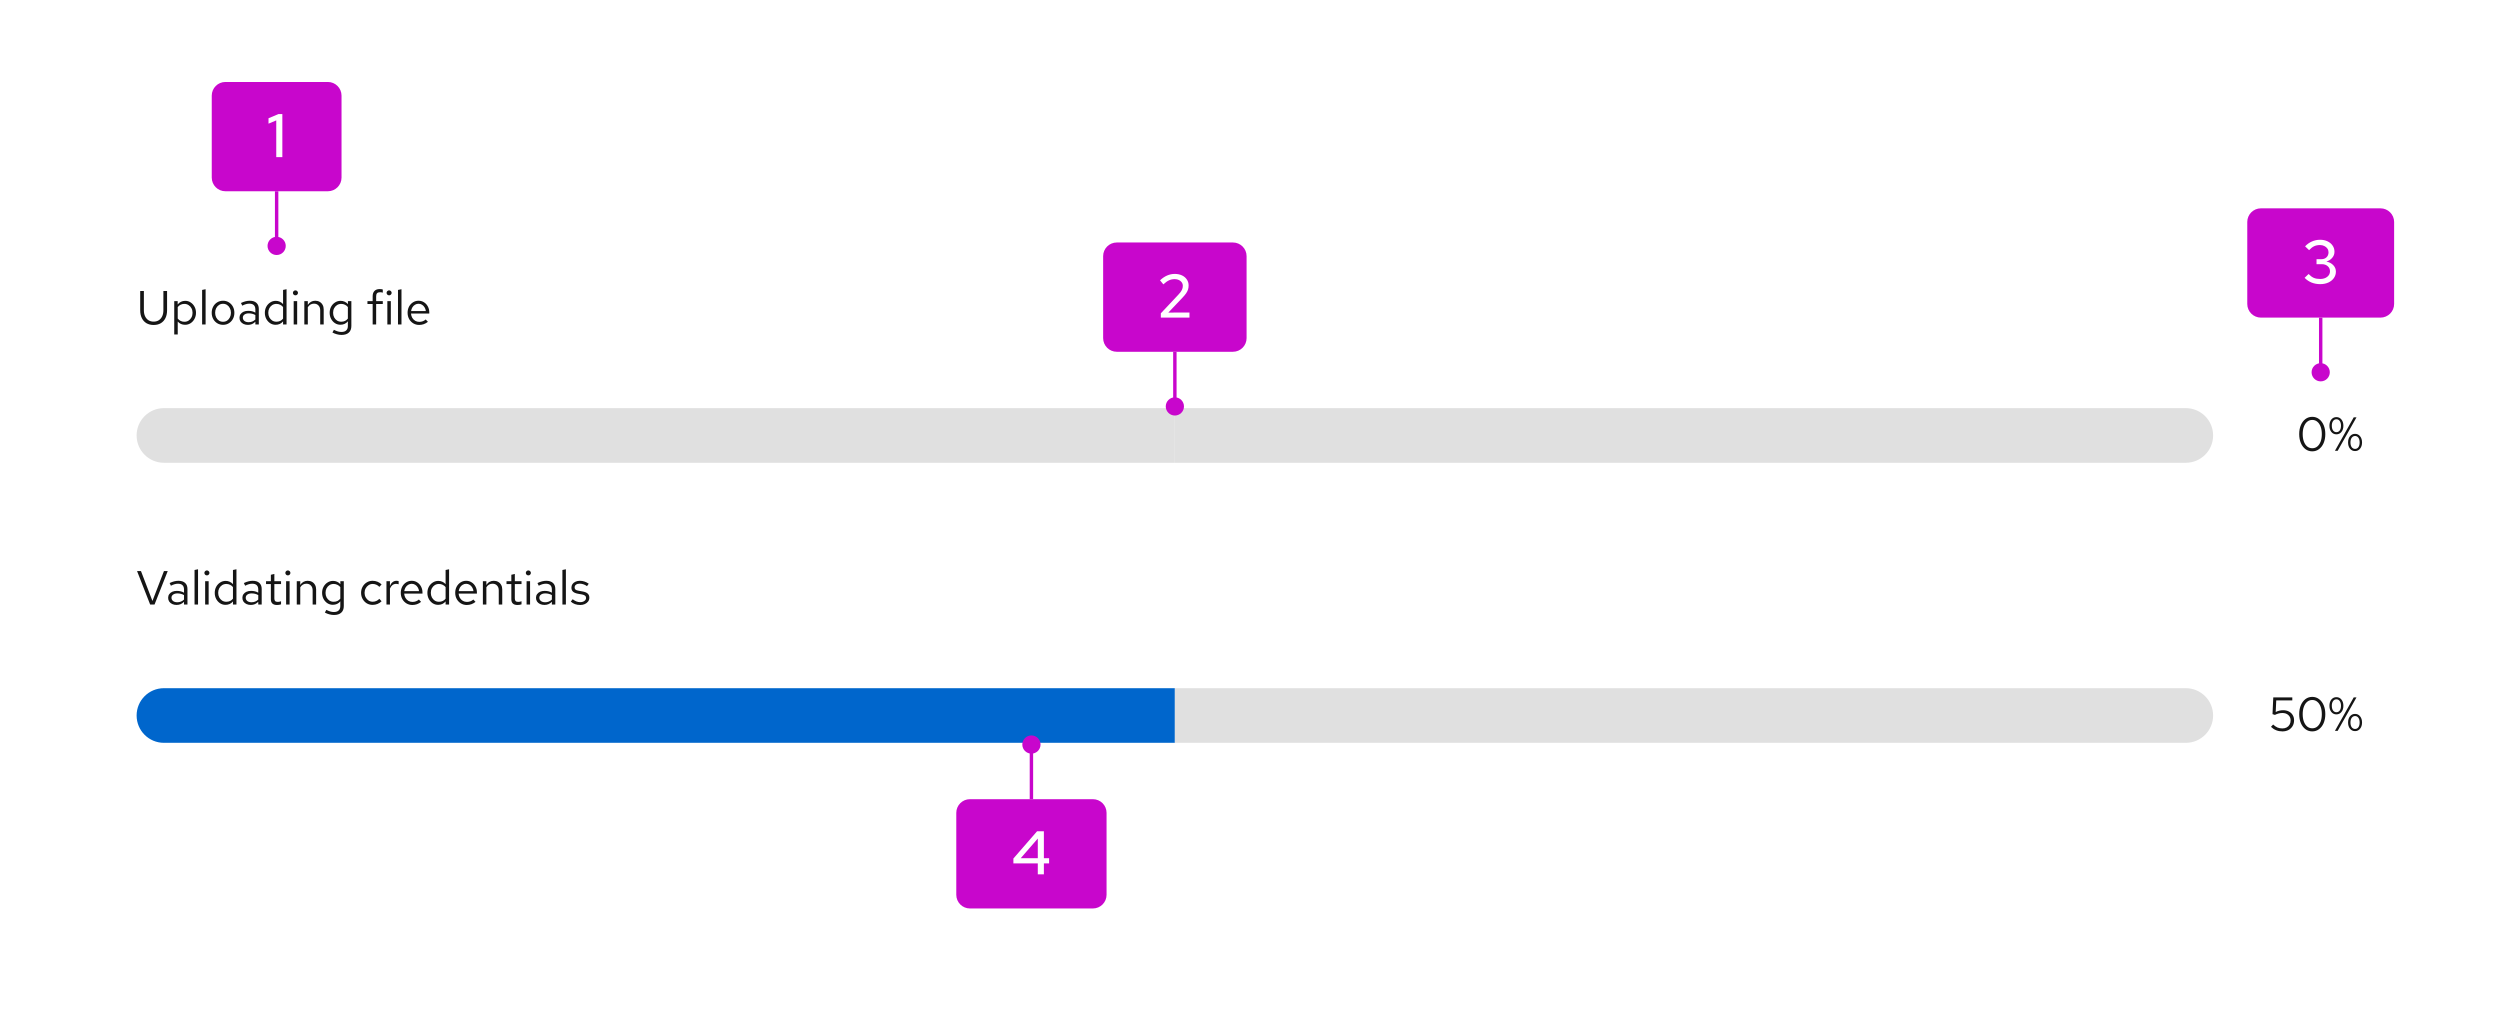 <svg width="732" height="297" viewBox="0 0 732 297" fill="none" xmlns="http://www.w3.org/2000/svg">
<rect width="732" height="297" fill="white"/>
<path d="M44.984 95.154C44.181 95.154 43.481 94.981 42.884 94.636C42.296 94.281 41.843 93.782 41.526 93.138C41.209 92.494 41.05 91.733 41.05 90.856V85.2H42.128V90.856C42.128 91.528 42.245 92.111 42.478 92.606C42.711 93.101 43.043 93.488 43.472 93.768C43.901 94.039 44.405 94.174 44.984 94.174C45.563 94.174 46.067 94.039 46.496 93.768C46.925 93.488 47.257 93.101 47.49 92.606C47.723 92.111 47.84 91.528 47.84 90.856V85.2H48.918V90.856C48.918 91.733 48.759 92.494 48.442 93.138C48.125 93.782 47.672 94.281 47.084 94.636C46.496 94.981 45.796 95.154 44.984 95.154ZM51.017 97.926V88.168H52.025V89.148C52.286 88.803 52.603 88.541 52.977 88.364C53.359 88.177 53.779 88.084 54.237 88.084C54.834 88.084 55.366 88.243 55.833 88.56C56.309 88.868 56.687 89.288 56.967 89.82C57.247 90.343 57.387 90.931 57.387 91.584C57.387 92.237 57.242 92.83 56.953 93.362C56.673 93.894 56.29 94.319 55.805 94.636C55.329 94.944 54.788 95.098 54.181 95.098C53.752 95.098 53.355 95.019 52.991 94.86C52.627 94.692 52.309 94.454 52.039 94.146V97.926H51.017ZM53.985 94.216C54.442 94.216 54.848 94.104 55.203 93.88C55.567 93.647 55.852 93.334 56.057 92.942C56.272 92.541 56.379 92.093 56.379 91.598C56.379 91.094 56.272 90.646 56.057 90.254C55.852 89.862 55.567 89.554 55.203 89.33C54.848 89.097 54.442 88.98 53.985 88.98C53.584 88.98 53.21 89.064 52.865 89.232C52.529 89.391 52.254 89.619 52.039 89.918V93.264C52.263 93.563 52.543 93.796 52.879 93.964C53.224 94.132 53.593 94.216 53.985 94.216ZM59.179 95V84.892L60.201 84.682V95H59.179ZM65.32 95.112C64.685 95.112 64.116 94.958 63.612 94.65C63.108 94.342 62.711 93.922 62.422 93.39C62.133 92.858 61.988 92.256 61.988 91.584C61.988 90.912 62.133 90.31 62.422 89.778C62.711 89.246 63.108 88.826 63.612 88.518C64.116 88.21 64.685 88.056 65.32 88.056C65.945 88.056 66.505 88.21 67 88.518C67.504 88.826 67.901 89.246 68.19 89.778C68.479 90.31 68.624 90.912 68.624 91.584C68.624 92.256 68.479 92.858 68.19 93.39C67.901 93.922 67.504 94.342 67 94.65C66.505 94.958 65.945 95.112 65.32 95.112ZM65.306 94.216C65.754 94.216 66.151 94.104 66.496 93.88C66.841 93.647 67.112 93.329 67.308 92.928C67.513 92.527 67.616 92.079 67.616 91.584C67.616 91.08 67.513 90.632 67.308 90.24C67.112 89.839 66.841 89.526 66.496 89.302C66.151 89.069 65.754 88.952 65.306 88.952C64.858 88.952 64.461 89.069 64.116 89.302C63.771 89.526 63.495 89.839 63.29 90.24C63.094 90.632 62.996 91.08 62.996 91.584C62.996 92.079 63.094 92.527 63.29 92.928C63.495 93.329 63.771 93.647 64.116 93.88C64.461 94.104 64.858 94.216 65.306 94.216ZM72.6 95.126C72.114 95.126 71.685 95.037 71.311 94.86C70.938 94.683 70.644 94.44 70.43 94.132C70.224 93.815 70.121 93.451 70.121 93.04C70.121 92.629 70.229 92.275 70.444 91.976C70.658 91.668 70.957 91.43 71.34 91.262C71.722 91.094 72.17 91.01 72.683 91.01C73.076 91.01 73.444 91.052 73.79 91.136C74.144 91.22 74.471 91.355 74.769 91.542V90.604C74.769 90.044 74.62 89.624 74.322 89.344C74.023 89.055 73.584 88.91 73.005 88.91C72.688 88.91 72.362 88.957 72.025 89.05C71.699 89.143 71.335 89.293 70.933 89.498L70.555 88.714C71.47 88.275 72.329 88.056 73.132 88.056C73.981 88.056 74.634 88.266 75.091 88.686C75.549 89.097 75.778 89.689 75.778 90.464V95H74.769V94.202C74.471 94.51 74.139 94.743 73.775 94.902C73.412 95.051 73.019 95.126 72.6 95.126ZM71.102 93.012C71.102 93.413 71.255 93.735 71.564 93.978C71.881 94.221 72.296 94.342 72.809 94.342C73.192 94.342 73.542 94.277 73.859 94.146C74.186 94.015 74.49 93.819 74.769 93.558V92.242C74.48 92.074 74.181 91.953 73.874 91.878C73.566 91.794 73.22 91.752 72.838 91.752C72.315 91.752 71.895 91.869 71.578 92.102C71.26 92.326 71.102 92.629 71.102 93.012ZM80.697 95.098C80.109 95.098 79.577 94.944 79.101 94.636C78.625 94.319 78.247 93.899 77.967 93.376C77.687 92.844 77.547 92.251 77.547 91.598C77.547 90.935 77.687 90.343 77.967 89.82C78.256 89.288 78.643 88.868 79.129 88.56C79.614 88.243 80.155 88.084 80.753 88.084C81.173 88.084 81.565 88.168 81.929 88.336C82.293 88.495 82.61 88.728 82.881 89.036V84.892L83.903 84.682V95H82.881V94.09C82.619 94.417 82.302 94.669 81.929 94.846C81.555 95.014 81.145 95.098 80.697 95.098ZM80.949 94.202C81.35 94.202 81.719 94.123 82.055 93.964C82.391 93.805 82.666 93.581 82.881 93.292V89.904C82.657 89.615 82.372 89.391 82.027 89.232C81.691 89.064 81.331 88.98 80.949 88.98C80.491 88.98 80.081 89.092 79.717 89.316C79.362 89.54 79.077 89.848 78.863 90.24C78.657 90.632 78.555 91.08 78.555 91.584C78.555 92.079 78.657 92.527 78.863 92.928C79.077 93.32 79.362 93.633 79.717 93.866C80.081 94.09 80.491 94.202 80.949 94.202ZM85.989 95V88.168H87.011V95H85.989ZM86.507 86.474C86.302 86.474 86.124 86.404 85.975 86.264C85.835 86.115 85.765 85.942 85.765 85.746C85.765 85.55 85.835 85.382 85.975 85.242C86.124 85.093 86.302 85.018 86.507 85.018C86.713 85.018 86.885 85.093 87.025 85.242C87.174 85.382 87.249 85.55 87.249 85.746C87.249 85.942 87.174 86.115 87.025 86.264C86.885 86.404 86.713 86.474 86.507 86.474ZM89.107 95V88.168H90.129V89.274C90.39 88.863 90.703 88.56 91.067 88.364C91.431 88.159 91.841 88.056 92.299 88.056C92.793 88.056 93.223 88.163 93.587 88.378C93.96 88.583 94.249 88.877 94.455 89.26C94.669 89.633 94.777 90.072 94.777 90.576V95H93.755V90.87C93.755 90.263 93.587 89.787 93.251 89.442C92.924 89.087 92.481 88.91 91.921 88.91C91.547 88.91 91.207 88.999 90.899 89.176C90.591 89.353 90.334 89.615 90.129 89.96V95H89.107ZM99.995 98.066C99.538 98.066 99.076 98.001 98.609 97.87C98.152 97.749 97.727 97.576 97.335 97.352L97.769 96.568C98.189 96.783 98.572 96.941 98.917 97.044C99.263 97.147 99.608 97.198 99.953 97.198C100.579 97.198 101.05 97.049 101.367 96.75C101.694 96.451 101.857 96.017 101.857 95.448V94.076C101.596 94.403 101.279 94.655 100.905 94.832C100.532 95 100.121 95.084 99.673 95.084C99.085 95.084 98.553 94.93 98.077 94.622C97.601 94.305 97.223 93.885 96.943 93.362C96.663 92.83 96.523 92.237 96.523 91.584C96.523 90.931 96.663 90.343 96.943 89.82C97.233 89.288 97.62 88.868 98.105 88.56C98.591 88.243 99.132 88.084 99.729 88.084C100.159 88.084 100.555 88.168 100.919 88.336C101.283 88.495 101.601 88.733 101.871 89.05V88.168H102.879V95.434C102.879 96.283 102.632 96.932 102.137 97.38C101.643 97.837 100.929 98.066 99.995 98.066ZM99.925 94.202C100.327 94.202 100.695 94.123 101.031 93.964C101.367 93.796 101.643 93.567 101.857 93.278V89.904C101.633 89.615 101.349 89.391 101.003 89.232C100.667 89.064 100.308 88.98 99.925 88.98C99.468 88.98 99.057 89.092 98.693 89.316C98.339 89.54 98.054 89.848 97.839 90.24C97.634 90.632 97.531 91.08 97.531 91.584C97.531 92.079 97.634 92.527 97.839 92.928C98.054 93.32 98.339 93.633 98.693 93.866C99.057 94.09 99.468 94.202 99.925 94.202ZM109.115 95V89.008H107.589V88.168H109.115V86.74C109.115 86.068 109.293 85.55 109.647 85.186C110.002 84.822 110.506 84.64 111.159 84.64C111.346 84.64 111.514 84.649 111.663 84.668C111.822 84.687 111.962 84.719 112.083 84.766V85.69C111.934 85.643 111.799 85.611 111.677 85.592C111.556 85.573 111.416 85.564 111.257 85.564C110.865 85.564 110.581 85.662 110.403 85.858C110.226 86.045 110.137 86.343 110.137 86.754V88.168H112.083V89.008H110.137V95H109.115ZM113.415 95V88.168H114.437V95H113.415ZM113.933 86.474C113.728 86.474 113.55 86.404 113.401 86.264C113.261 86.115 113.191 85.942 113.191 85.746C113.191 85.55 113.261 85.382 113.401 85.242C113.55 85.093 113.728 85.018 113.933 85.018C114.138 85.018 114.311 85.093 114.451 85.242C114.6 85.382 114.675 85.55 114.675 85.746C114.675 85.942 114.6 86.115 114.451 86.264C114.311 86.404 114.138 86.474 113.933 86.474ZM116.532 95V84.892L117.554 84.682V95H116.532ZM122.73 95.14C122.095 95.14 121.521 94.986 121.008 94.678C120.494 94.361 120.088 93.936 119.79 93.404C119.491 92.863 119.342 92.256 119.342 91.584C119.342 90.912 119.482 90.31 119.762 89.778C120.051 89.246 120.438 88.826 120.924 88.518C121.409 88.21 121.95 88.056 122.548 88.056C123.154 88.056 123.691 88.21 124.158 88.518C124.634 88.817 125.007 89.227 125.278 89.75C125.558 90.263 125.698 90.847 125.698 91.5V91.808H120.336C120.373 92.275 120.499 92.695 120.714 93.068C120.938 93.432 121.227 93.721 121.582 93.936C121.946 94.141 122.342 94.244 122.772 94.244C123.126 94.244 123.467 94.183 123.794 94.062C124.13 93.931 124.414 93.759 124.648 93.544L125.292 94.23C124.9 94.538 124.494 94.767 124.074 94.916C123.654 95.065 123.206 95.14 122.73 95.14ZM120.364 91.08H124.69C124.643 90.669 124.517 90.305 124.312 89.988C124.116 89.661 123.864 89.405 123.556 89.218C123.257 89.031 122.921 88.938 122.548 88.938C122.174 88.938 121.834 89.031 121.526 89.218C121.218 89.395 120.961 89.647 120.756 89.974C120.56 90.291 120.429 90.66 120.364 91.08Z" fill="#151515"/>
<path d="M40 127.5C40 123.082 43.582 119.5 48 119.5H344V135.5H48C43.582 135.5 40 131.918 40 127.5V127.5Z" fill="#E0E0E0"/>
<path d="M344 119.5H640C644.418 119.5 648 123.082 648 127.5V127.5C648 131.918 644.418 135.5 640 135.5H344V119.5Z" fill="#E0E0E0"/>
<path d="M677.028 132.154C676.282 132.154 675.619 131.939 675.04 131.51C674.471 131.081 674.023 130.488 673.696 129.732C673.37 128.967 673.206 128.089 673.206 127.1C673.206 126.101 673.37 125.224 673.696 124.468C674.023 123.712 674.471 123.119 675.04 122.69C675.619 122.261 676.282 122.046 677.028 122.046C677.775 122.046 678.433 122.261 679.002 122.69C679.581 123.119 680.034 123.712 680.36 124.468C680.687 125.224 680.85 126.101 680.85 127.1C680.85 128.089 680.687 128.967 680.36 129.732C680.034 130.488 679.581 131.081 679.002 131.51C678.433 131.939 677.775 132.154 677.028 132.154ZM677.028 131.244C677.598 131.244 678.088 131.076 678.498 130.74C678.918 130.395 679.245 129.914 679.478 129.298C679.712 128.673 679.828 127.94 679.828 127.1C679.828 126.26 679.712 125.532 679.478 124.916C679.245 124.291 678.918 123.81 678.498 123.474C678.088 123.129 677.598 122.956 677.028 122.956C676.468 122.956 675.978 123.129 675.558 123.474C675.138 123.81 674.812 124.291 674.578 124.916C674.345 125.532 674.228 126.26 674.228 127.1C674.228 127.94 674.345 128.673 674.578 129.298C674.812 129.914 675.138 130.395 675.558 130.74C675.978 131.076 676.468 131.244 677.028 131.244ZM684.1 127.17C683.494 127.17 682.999 126.937 682.616 126.47C682.243 126.003 682.056 125.397 682.056 124.65C682.056 123.903 682.243 123.297 682.616 122.83C682.999 122.363 683.494 122.13 684.1 122.13C684.707 122.13 685.197 122.363 685.57 122.83C685.953 123.297 686.144 123.903 686.144 124.65C686.144 125.397 685.953 126.003 685.57 126.47C685.197 126.937 684.707 127.17 684.1 127.17ZM684.1 126.54C684.511 126.54 684.838 126.372 685.08 126.036C685.323 125.691 685.444 125.229 685.444 124.65C685.444 124.071 685.323 123.614 685.08 123.278C684.838 122.933 684.511 122.76 684.1 122.76C683.699 122.76 683.372 122.933 683.12 123.278C682.878 123.614 682.756 124.071 682.756 124.65C682.756 125.229 682.878 125.691 683.12 126.036C683.372 126.372 683.699 126.54 684.1 126.54ZM683.666 132L689.168 122.2H689.98L684.464 132H683.666ZM689.56 132.07C688.954 132.07 688.459 131.837 688.076 131.37C687.703 130.903 687.516 130.297 687.516 129.55C687.516 128.803 687.703 128.197 688.076 127.73C688.459 127.263 688.954 127.03 689.56 127.03C690.167 127.03 690.657 127.263 691.03 127.73C691.413 128.197 691.604 128.803 691.604 129.55C691.604 130.297 691.413 130.903 691.03 131.37C690.657 131.837 690.167 132.07 689.56 132.07ZM689.56 131.44C689.971 131.44 690.298 131.272 690.54 130.936C690.783 130.591 690.904 130.129 690.904 129.55C690.904 128.971 690.783 128.514 690.54 128.178C690.298 127.833 689.971 127.66 689.56 127.66C689.159 127.66 688.832 127.833 688.58 128.178C688.338 128.514 688.216 128.971 688.216 129.55C688.216 130.129 688.338 130.591 688.58 130.936C688.832 131.272 689.159 131.44 689.56 131.44Z" fill="#151515"/>
<path d="M43.962 177L40.126 167.2H41.274L44.634 175.964L48.008 167.2H49.114L45.25 177H43.962ZM51.709 177.126C51.224 177.126 50.794 177.037 50.421 176.86C50.048 176.683 49.754 176.44 49.539 176.132C49.334 175.815 49.231 175.451 49.231 175.04C49.231 174.629 49.338 174.275 49.553 173.976C49.768 173.668 50.066 173.43 50.449 173.262C50.832 173.094 51.28 173.01 51.793 173.01C52.185 173.01 52.554 173.052 52.899 173.136C53.254 173.22 53.58 173.355 53.879 173.542V172.604C53.879 172.044 53.73 171.624 53.431 171.344C53.132 171.055 52.694 170.91 52.115 170.91C51.798 170.91 51.471 170.957 51.135 171.05C50.808 171.143 50.444 171.293 50.043 171.498L49.665 170.714C50.58 170.275 51.438 170.056 52.241 170.056C53.09 170.056 53.744 170.266 54.201 170.686C54.658 171.097 54.887 171.689 54.887 172.464V177H53.879V176.202C53.58 176.51 53.249 176.743 52.885 176.902C52.521 177.051 52.129 177.126 51.709 177.126ZM50.211 175.012C50.211 175.413 50.365 175.735 50.673 175.978C50.99 176.221 51.406 176.342 51.919 176.342C52.302 176.342 52.652 176.277 52.969 176.146C53.296 176.015 53.599 175.819 53.879 175.558V174.242C53.59 174.074 53.291 173.953 52.983 173.878C52.675 173.794 52.33 173.752 51.947 173.752C51.424 173.752 51.004 173.869 50.687 174.102C50.37 174.326 50.211 174.629 50.211 175.012ZM56.964 177V166.892L57.986 166.682V177H56.964ZM60.067 177V170.168H61.089V177H60.067ZM60.585 168.474C60.38 168.474 60.203 168.404 60.053 168.264C59.913 168.115 59.843 167.942 59.843 167.746C59.843 167.55 59.913 167.382 60.053 167.242C60.203 167.093 60.38 167.018 60.585 167.018C60.791 167.018 60.963 167.093 61.103 167.242C61.253 167.382 61.327 167.55 61.327 167.746C61.327 167.942 61.253 168.115 61.103 168.264C60.963 168.404 60.791 168.474 60.585 168.474ZM66.027 177.098C65.439 177.098 64.907 176.944 64.431 176.636C63.955 176.319 63.577 175.899 63.297 175.376C63.017 174.844 62.877 174.251 62.877 173.598C62.877 172.935 63.017 172.343 63.297 171.82C63.586 171.288 63.973 170.868 64.459 170.56C64.944 170.243 65.485 170.084 66.083 170.084C66.503 170.084 66.895 170.168 67.259 170.336C67.623 170.495 67.94 170.728 68.211 171.036V166.892L69.233 166.682V177H68.211V176.09C67.949 176.417 67.632 176.669 67.259 176.846C66.885 177.014 66.475 177.098 66.027 177.098ZM66.279 176.202C66.68 176.202 67.049 176.123 67.385 175.964C67.721 175.805 67.996 175.581 68.211 175.292V171.904C67.987 171.615 67.702 171.391 67.357 171.232C67.021 171.064 66.661 170.98 66.279 170.98C65.821 170.98 65.411 171.092 65.047 171.316C64.692 171.54 64.407 171.848 64.193 172.24C63.987 172.632 63.885 173.08 63.885 173.584C63.885 174.079 63.987 174.527 64.193 174.928C64.407 175.32 64.692 175.633 65.047 175.866C65.411 176.09 65.821 176.202 66.279 176.202ZM73.447 177.126C72.962 177.126 72.532 177.037 72.159 176.86C71.786 176.683 71.492 176.44 71.277 176.132C71.072 175.815 70.969 175.451 70.969 175.04C70.969 174.629 71.076 174.275 71.291 173.976C71.506 173.668 71.805 173.43 72.187 173.262C72.57 173.094 73.018 173.01 73.531 173.01C73.923 173.01 74.292 173.052 74.637 173.136C74.992 173.22 75.319 173.355 75.617 173.542V172.604C75.617 172.044 75.468 171.624 75.169 171.344C74.871 171.055 74.432 170.91 73.853 170.91C73.536 170.91 73.209 170.957 72.873 171.05C72.546 171.143 72.183 171.293 71.781 171.498L71.403 170.714C72.318 170.275 73.177 170.056 73.979 170.056C74.829 170.056 75.482 170.266 75.939 170.686C76.397 171.097 76.625 171.689 76.625 172.464V177H75.617V176.202C75.319 176.51 74.987 176.743 74.623 176.902C74.259 177.051 73.867 177.126 73.447 177.126ZM71.949 175.012C71.949 175.413 72.103 175.735 72.411 175.978C72.728 176.221 73.144 176.342 73.657 176.342C74.04 176.342 74.39 176.277 74.707 176.146C75.034 176.015 75.337 175.819 75.617 175.558V174.242C75.328 174.074 75.029 173.953 74.721 173.878C74.413 173.794 74.068 173.752 73.685 173.752C73.162 173.752 72.743 173.869 72.425 174.102C72.108 174.326 71.949 174.629 71.949 175.012ZM81.101 177.14C80.513 177.14 80.065 177 79.757 176.72C79.459 176.431 79.309 176.015 79.309 175.474V171.008H77.895V170.168H79.309V168.292L80.331 168.054V170.168H82.291V171.008H80.331V175.208C80.331 175.572 80.406 175.833 80.555 175.992C80.714 176.151 80.971 176.23 81.325 176.23C81.503 176.23 81.661 176.216 81.801 176.188C81.941 176.16 82.105 176.113 82.291 176.048V176.958C82.105 177.023 81.909 177.07 81.703 177.098C81.498 177.126 81.297 177.14 81.101 177.14ZM83.774 177V170.168H84.796V177H83.774ZM84.292 168.474C84.087 168.474 83.91 168.404 83.76 168.264C83.62 168.115 83.55 167.942 83.55 167.746C83.55 167.55 83.62 167.382 83.76 167.242C83.91 167.093 84.087 167.018 84.292 167.018C84.498 167.018 84.67 167.093 84.81 167.242C84.96 167.382 85.034 167.55 85.034 167.746C85.034 167.942 84.96 168.115 84.81 168.264C84.67 168.404 84.498 168.474 84.292 168.474ZM86.892 177V170.168H87.914V171.274C88.175 170.863 88.488 170.56 88.852 170.364C89.216 170.159 89.626 170.056 90.084 170.056C90.579 170.056 91.008 170.163 91.372 170.378C91.745 170.583 92.034 170.877 92.24 171.26C92.454 171.633 92.562 172.072 92.562 172.576V177H91.54V172.87C91.54 172.263 91.372 171.787 91.036 171.442C90.709 171.087 90.266 170.91 89.706 170.91C89.332 170.91 88.992 170.999 88.684 171.176C88.376 171.353 88.119 171.615 87.914 171.96V177H86.892ZM97.78 180.066C97.323 180.066 96.861 180.001 96.394 179.87C95.937 179.749 95.512 179.576 95.12 179.352L95.554 178.568C95.974 178.783 96.357 178.941 96.702 179.044C97.048 179.147 97.393 179.198 97.738 179.198C98.364 179.198 98.835 179.049 99.152 178.75C99.479 178.451 99.642 178.017 99.642 177.448V176.076C99.381 176.403 99.064 176.655 98.69 176.832C98.317 177 97.906 177.084 97.458 177.084C96.87 177.084 96.338 176.93 95.862 176.622C95.386 176.305 95.008 175.885 94.728 175.362C94.448 174.83 94.308 174.237 94.308 173.584C94.308 172.931 94.448 172.343 94.728 171.82C95.018 171.288 95.405 170.868 95.89 170.56C96.376 170.243 96.917 170.084 97.514 170.084C97.944 170.084 98.34 170.168 98.704 170.336C99.068 170.495 99.386 170.733 99.656 171.05V170.168H100.664V177.434C100.664 178.283 100.417 178.932 99.922 179.38C99.428 179.837 98.714 180.066 97.78 180.066ZM97.71 176.202C98.112 176.202 98.48 176.123 98.816 175.964C99.152 175.796 99.428 175.567 99.642 175.278V171.904C99.418 171.615 99.134 171.391 98.788 171.232C98.452 171.064 98.093 170.98 97.71 170.98C97.253 170.98 96.842 171.092 96.478 171.316C96.124 171.54 95.839 171.848 95.624 172.24C95.419 172.632 95.316 173.08 95.316 173.584C95.316 174.079 95.419 174.527 95.624 174.928C95.839 175.32 96.124 175.633 96.478 175.866C96.842 176.09 97.253 176.202 97.71 176.202ZM109.098 177.112C108.464 177.112 107.89 176.958 107.376 176.65C106.872 176.333 106.471 175.908 106.172 175.376C105.874 174.835 105.724 174.237 105.724 173.584C105.724 172.921 105.874 172.324 106.172 171.792C106.471 171.26 106.872 170.84 107.376 170.532C107.89 170.215 108.464 170.056 109.098 170.056C109.602 170.056 110.083 170.149 110.54 170.336C110.998 170.523 111.394 170.784 111.73 171.12L111.072 171.834C110.83 171.563 110.536 171.353 110.19 171.204C109.845 171.055 109.495 170.98 109.14 170.98C108.692 170.98 108.286 171.097 107.922 171.33C107.568 171.563 107.283 171.876 107.068 172.268C106.854 172.66 106.746 173.099 106.746 173.584C106.746 174.069 106.854 174.508 107.068 174.9C107.283 175.292 107.568 175.605 107.922 175.838C108.286 176.071 108.692 176.188 109.14 176.188C109.495 176.188 109.845 176.113 110.19 175.964C110.536 175.805 110.83 175.595 111.072 175.334L111.73 176.048C111.394 176.384 110.998 176.645 110.54 176.832C110.083 177.019 109.602 177.112 109.098 177.112ZM113.155 177V170.168H114.177V171.568C114.355 171.092 114.607 170.723 114.933 170.462C115.269 170.191 115.652 170.056 116.081 170.056C116.203 170.056 116.315 170.065 116.417 170.084C116.52 170.093 116.623 170.117 116.725 170.154V171.078C116.613 171.041 116.492 171.013 116.361 170.994C116.24 170.966 116.123 170.952 116.011 170.952C115.591 170.952 115.223 171.073 114.905 171.316C114.597 171.559 114.355 171.899 114.177 172.338V177H113.155ZM120.734 177.14C120.099 177.14 119.525 176.986 119.012 176.678C118.498 176.361 118.092 175.936 117.794 175.404C117.495 174.863 117.346 174.256 117.346 173.584C117.346 172.912 117.486 172.31 117.766 171.778C118.055 171.246 118.442 170.826 118.928 170.518C119.413 170.21 119.954 170.056 120.552 170.056C121.158 170.056 121.695 170.21 122.162 170.518C122.638 170.817 123.011 171.227 123.282 171.75C123.562 172.263 123.702 172.847 123.702 173.5V173.808H118.34C118.377 174.275 118.503 174.695 118.718 175.068C118.942 175.432 119.231 175.721 119.586 175.936C119.95 176.141 120.346 176.244 120.776 176.244C121.13 176.244 121.471 176.183 121.798 176.062C122.134 175.931 122.418 175.759 122.652 175.544L123.296 176.23C122.904 176.538 122.498 176.767 122.078 176.916C121.658 177.065 121.21 177.14 120.734 177.14ZM118.368 173.08H122.694C122.647 172.669 122.521 172.305 122.316 171.988C122.12 171.661 121.868 171.405 121.56 171.218C121.261 171.031 120.925 170.938 120.552 170.938C120.178 170.938 119.838 171.031 119.53 171.218C119.222 171.395 118.965 171.647 118.76 171.974C118.564 172.291 118.433 172.66 118.368 173.08ZM128.288 177.098C127.7 177.098 127.168 176.944 126.692 176.636C126.216 176.319 125.838 175.899 125.558 175.376C125.278 174.844 125.138 174.251 125.138 173.598C125.138 172.935 125.278 172.343 125.558 171.82C125.848 171.288 126.235 170.868 126.72 170.56C127.206 170.243 127.747 170.084 128.344 170.084C128.764 170.084 129.156 170.168 129.52 170.336C129.884 170.495 130.202 170.728 130.472 171.036V166.892L131.494 166.682V177H130.472V176.09C130.211 176.417 129.894 176.669 129.52 176.846C129.147 177.014 128.736 177.098 128.288 177.098ZM128.54 176.202C128.942 176.202 129.31 176.123 129.646 175.964C129.982 175.805 130.258 175.581 130.472 175.292V171.904C130.248 171.615 129.964 171.391 129.618 171.232C129.282 171.064 128.923 170.98 128.54 170.98C128.083 170.98 127.672 171.092 127.308 171.316C126.954 171.54 126.669 171.848 126.454 172.24C126.249 172.632 126.146 173.08 126.146 173.584C126.146 174.079 126.249 174.527 126.454 174.928C126.669 175.32 126.954 175.633 127.308 175.866C127.672 176.09 128.083 176.202 128.54 176.202ZM136.675 177.14C136.04 177.14 135.466 176.986 134.953 176.678C134.44 176.361 134.034 175.936 133.735 175.404C133.436 174.863 133.287 174.256 133.287 173.584C133.287 172.912 133.427 172.31 133.707 171.778C133.996 171.246 134.384 170.826 134.869 170.518C135.354 170.21 135.896 170.056 136.493 170.056C137.1 170.056 137.636 170.21 138.103 170.518C138.579 170.817 138.952 171.227 139.223 171.75C139.503 172.263 139.643 172.847 139.643 173.5V173.808H134.281C134.318 174.275 134.444 174.695 134.659 175.068C134.883 175.432 135.172 175.721 135.527 175.936C135.891 176.141 136.288 176.244 136.717 176.244C137.072 176.244 137.412 176.183 137.739 176.062C138.075 175.931 138.36 175.759 138.593 175.544L139.237 176.23C138.845 176.538 138.439 176.767 138.019 176.916C137.599 177.065 137.151 177.14 136.675 177.14ZM134.309 173.08H138.635C138.588 172.669 138.462 172.305 138.257 171.988C138.061 171.661 137.809 171.405 137.501 171.218C137.202 171.031 136.866 170.938 136.493 170.938C136.12 170.938 135.779 171.031 135.471 171.218C135.163 171.395 134.906 171.647 134.701 171.974C134.505 172.291 134.374 172.66 134.309 173.08ZM141.388 177V170.168H142.41V171.274C142.671 170.863 142.984 170.56 143.348 170.364C143.712 170.159 144.123 170.056 144.58 170.056C145.075 170.056 145.504 170.163 145.868 170.378C146.241 170.583 146.531 170.877 146.736 171.26C146.951 171.633 147.058 172.072 147.058 172.576V177H146.036V172.87C146.036 172.263 145.868 171.787 145.532 171.442C145.205 171.087 144.762 170.91 144.202 170.91C143.829 170.91 143.488 170.999 143.18 171.176C142.872 171.353 142.615 171.615 142.41 171.96V177H141.388ZM151.511 177.14C150.923 177.14 150.475 177 150.167 176.72C149.869 176.431 149.719 176.015 149.719 175.474V171.008H148.305V170.168H149.719V168.292L150.741 168.054V170.168H152.701V171.008H150.741V175.208C150.741 175.572 150.816 175.833 150.965 175.992C151.124 176.151 151.381 176.23 151.735 176.23C151.913 176.23 152.071 176.216 152.211 176.188C152.351 176.16 152.515 176.113 152.701 176.048V176.958C152.515 177.023 152.319 177.07 152.113 177.098C151.908 177.126 151.707 177.14 151.511 177.14ZM154.184 177V170.168H155.206V177H154.184ZM154.702 168.474C154.497 168.474 154.32 168.404 154.17 168.264C154.03 168.115 153.96 167.942 153.96 167.746C153.96 167.55 154.03 167.382 154.17 167.242C154.32 167.093 154.497 167.018 154.702 167.018C154.908 167.018 155.08 167.093 155.22 167.242C155.37 167.382 155.444 167.55 155.444 167.746C155.444 167.942 155.37 168.115 155.22 168.264C155.08 168.404 154.908 168.474 154.702 168.474ZM159.416 177.126C158.931 177.126 158.501 177.037 158.128 176.86C157.755 176.683 157.461 176.44 157.246 176.132C157.041 175.815 156.938 175.451 156.938 175.04C156.938 174.629 157.045 174.275 157.26 173.976C157.475 173.668 157.773 173.43 158.156 173.262C158.539 173.094 158.987 173.01 159.5 173.01C159.892 173.01 160.261 173.052 160.606 173.136C160.961 173.22 161.287 173.355 161.586 173.542V172.604C161.586 172.044 161.437 171.624 161.138 171.344C160.839 171.055 160.401 170.91 159.822 170.91C159.505 170.91 159.178 170.957 158.842 171.05C158.515 171.143 158.151 171.293 157.75 171.498L157.372 170.714C158.287 170.275 159.145 170.056 159.948 170.056C160.797 170.056 161.451 170.266 161.908 170.686C162.365 171.097 162.594 171.689 162.594 172.464V177H161.586V176.202C161.287 176.51 160.956 176.743 160.592 176.902C160.228 177.051 159.836 177.126 159.416 177.126ZM157.918 175.012C157.918 175.413 158.072 175.735 158.38 175.978C158.697 176.221 159.113 176.342 159.626 176.342C160.009 176.342 160.359 176.277 160.676 176.146C161.003 176.015 161.306 175.819 161.586 175.558V174.242C161.297 174.074 160.998 173.953 160.69 173.878C160.382 173.794 160.037 173.752 159.654 173.752C159.131 173.752 158.711 173.869 158.394 174.102C158.077 174.326 157.918 174.629 157.918 175.012ZM164.671 177V166.892L165.693 166.682V177H164.671ZM169.902 177.14C169.342 177.14 168.824 177.056 168.348 176.888C167.872 176.711 167.466 176.459 167.13 176.132L167.676 175.46C168.087 175.759 168.465 175.978 168.81 176.118C169.156 176.249 169.51 176.314 169.874 176.314C170.369 176.314 170.78 176.197 171.106 175.964C171.433 175.731 171.596 175.432 171.596 175.068C171.596 174.788 171.498 174.569 171.302 174.41C171.116 174.251 170.803 174.13 170.364 174.046L169.244 173.85C168.582 173.729 168.092 173.523 167.774 173.234C167.466 172.945 167.312 172.553 167.312 172.058C167.312 171.666 167.415 171.321 167.62 171.022C167.835 170.723 168.129 170.49 168.502 170.322C168.876 170.145 169.3 170.056 169.776 170.056C170.243 170.056 170.686 170.126 171.106 170.266C171.526 170.397 171.951 170.611 172.38 170.91L171.876 171.624C171.522 171.372 171.167 171.19 170.812 171.078C170.458 170.957 170.098 170.896 169.734 170.896C169.286 170.896 168.927 170.994 168.656 171.19C168.386 171.386 168.25 171.652 168.25 171.988C168.25 172.268 168.334 172.483 168.502 172.632C168.68 172.781 168.988 172.893 169.426 172.968L170.574 173.178C171.265 173.299 171.769 173.509 172.086 173.808C172.404 174.107 172.562 174.508 172.562 175.012C172.562 175.413 172.446 175.777 172.212 176.104C171.979 176.421 171.662 176.673 171.26 176.86C170.859 177.047 170.406 177.14 169.902 177.14Z" fill="#151515"/>
<path d="M40 209.5C40 205.082 43.582 201.5 48 201.5H344V217.5H48C43.582 217.5 40 213.918 40 209.5V209.5Z" fill="#0066CC"/>
<path d="M344 201.5H640C644.418 201.5 648 205.082 648 209.5V209.5C648 213.918 644.418 217.5 640 217.5H344V201.5Z" fill="#E0E0E0"/>
<path d="M668.274 214.154C666.986 214.154 665.875 213.711 664.942 212.824L665.572 212.138C666.001 212.539 666.426 212.833 666.846 213.02C667.275 213.197 667.756 213.286 668.288 213.286C668.764 213.286 669.184 213.188 669.548 212.992C669.912 212.796 670.192 212.521 670.388 212.166C670.593 211.811 670.696 211.405 670.696 210.948C670.696 210.295 670.472 209.767 670.024 209.366C669.585 208.965 669.006 208.764 668.288 208.764C667.914 208.764 667.55 208.811 667.196 208.904C666.841 208.988 666.472 209.128 666.09 209.324L665.39 209.1L665.614 204.2H671.186V205.082H666.482L666.328 208.47C666.701 208.283 667.06 208.153 667.406 208.078C667.751 207.994 668.115 207.952 668.498 207.952C669.142 207.952 669.702 208.078 670.178 208.33C670.663 208.573 671.036 208.918 671.298 209.366C671.568 209.805 671.704 210.318 671.704 210.906C671.704 211.55 671.559 212.115 671.27 212.6C670.98 213.085 670.579 213.468 670.066 213.748C669.552 214.019 668.955 214.154 668.274 214.154ZM677.028 214.154C676.282 214.154 675.619 213.939 675.04 213.51C674.471 213.081 674.023 212.488 673.696 211.732C673.37 210.967 673.206 210.089 673.206 209.1C673.206 208.101 673.37 207.224 673.696 206.468C674.023 205.712 674.471 205.119 675.04 204.69C675.619 204.261 676.282 204.046 677.028 204.046C677.775 204.046 678.433 204.261 679.002 204.69C679.581 205.119 680.034 205.712 680.36 206.468C680.687 207.224 680.85 208.101 680.85 209.1C680.85 210.089 680.687 210.967 680.36 211.732C680.034 212.488 679.581 213.081 679.002 213.51C678.433 213.939 677.775 214.154 677.028 214.154ZM677.028 213.244C677.598 213.244 678.088 213.076 678.498 212.74C678.918 212.395 679.245 211.914 679.478 211.298C679.712 210.673 679.828 209.94 679.828 209.1C679.828 208.26 679.712 207.532 679.478 206.916C679.245 206.291 678.918 205.81 678.498 205.474C678.088 205.129 677.598 204.956 677.028 204.956C676.468 204.956 675.978 205.129 675.558 205.474C675.138 205.81 674.812 206.291 674.578 206.916C674.345 207.532 674.228 208.26 674.228 209.1C674.228 209.94 674.345 210.673 674.578 211.298C674.812 211.914 675.138 212.395 675.558 212.74C675.978 213.076 676.468 213.244 677.028 213.244ZM684.1 209.17C683.494 209.17 682.999 208.937 682.616 208.47C682.243 208.003 682.056 207.397 682.056 206.65C682.056 205.903 682.243 205.297 682.616 204.83C682.999 204.363 683.494 204.13 684.1 204.13C684.707 204.13 685.197 204.363 685.57 204.83C685.953 205.297 686.144 205.903 686.144 206.65C686.144 207.397 685.953 208.003 685.57 208.47C685.197 208.937 684.707 209.17 684.1 209.17ZM684.1 208.54C684.511 208.54 684.838 208.372 685.08 208.036C685.323 207.691 685.444 207.229 685.444 206.65C685.444 206.071 685.323 205.614 685.08 205.278C684.838 204.933 684.511 204.76 684.1 204.76C683.699 204.76 683.372 204.933 683.12 205.278C682.878 205.614 682.756 206.071 682.756 206.65C682.756 207.229 682.878 207.691 683.12 208.036C683.372 208.372 683.699 208.54 684.1 208.54ZM683.666 214L689.168 204.2H689.98L684.464 214H683.666ZM689.56 214.07C688.954 214.07 688.459 213.837 688.076 213.37C687.703 212.903 687.516 212.297 687.516 211.55C687.516 210.803 687.703 210.197 688.076 209.73C688.459 209.263 688.954 209.03 689.56 209.03C690.167 209.03 690.657 209.263 691.03 209.73C691.413 210.197 691.604 210.803 691.604 211.55C691.604 212.297 691.413 212.903 691.03 213.37C690.657 213.837 690.167 214.07 689.56 214.07ZM689.56 213.44C689.971 213.44 690.298 213.272 690.54 212.936C690.783 212.591 690.904 212.129 690.904 211.55C690.904 210.971 690.783 210.514 690.54 210.178C690.298 209.833 689.971 209.66 689.56 209.66C689.159 209.66 688.832 209.833 688.58 210.178C688.338 210.514 688.216 210.971 688.216 211.55C688.216 212.129 688.338 212.591 688.58 212.936C688.832 213.272 689.159 213.44 689.56 213.44Z" fill="#151515"/>
<path d="M62 28C62 25.791 63.791 24 66 24H96C98.209 24 100 25.791 100 28V52C100 54.209 98.209 56 96 56H66C63.791 56 62 54.209 62 52V28Z" fill="#C806CC"/>
<path d="M80.888 46V35.254L78.62 36.208V34.624L81.536 33.4H82.67V46H80.888Z" fill="white"/>
<path d="M81 69.333C79.527 69.333 78.333 70.527 78.333 72C78.333 73.473 79.527 74.667 81 74.667C82.473 74.667 83.667 73.473 83.667 72C83.667 70.527 82.473 69.333 81 69.333ZM81 56L80.5 56L80.5 72L81 72L81.5 72L81.5 56L81 56Z" fill="#C806CC"/>
<path d="M658 65C658 62.791 659.791 61 662 61H697C699.209 61 701 62.791 701 65V89C701 91.209 699.209 93 697 93H662C659.791 93 658 91.209 658 89V65Z" fill="#C806CC"/>
<path d="M679.359 83.198C678.459 83.198 677.613 83.042 676.821 82.73C676.041 82.406 675.363 81.944 674.787 81.344L675.957 80.228C676.461 80.756 676.971 81.134 677.487 81.362C678.015 81.578 678.633 81.686 679.341 81.686C680.193 81.686 680.883 81.476 681.411 81.056C681.951 80.636 682.221 80.096 682.221 79.436C682.221 78.812 681.993 78.308 681.537 77.924C681.093 77.54 680.517 77.348 679.809 77.348H678.279V75.89H679.683C680.319 75.89 680.829 75.704 681.213 75.332C681.597 74.96 681.789 74.474 681.789 73.874C681.789 73.466 681.681 73.106 681.465 72.794C681.249 72.47 680.949 72.218 680.565 72.038C680.193 71.846 679.767 71.75 679.287 71.75C678.651 71.75 678.087 71.864 677.595 72.092C677.115 72.308 676.617 72.692 676.101 73.244L674.931 72.128C675.507 71.504 676.173 71.03 676.929 70.706C677.685 70.37 678.483 70.202 679.323 70.202C680.139 70.202 680.859 70.352 681.483 70.652C682.119 70.952 682.617 71.366 682.977 71.894C683.349 72.422 683.535 73.028 683.535 73.712C683.535 74.384 683.313 74.978 682.869 75.494C682.437 76.01 681.867 76.37 681.159 76.574C682.011 76.754 682.689 77.114 683.193 77.654C683.697 78.182 683.949 78.806 683.949 79.526C683.949 80.234 683.751 80.864 683.355 81.416C682.971 81.968 682.431 82.406 681.735 82.73C681.039 83.042 680.247 83.198 679.359 83.198Z" fill="white"/>
<path d="M679.5 106.333C678.027 106.333 676.833 107.527 676.833 109C676.833 110.473 678.027 111.667 679.5 111.667C680.973 111.667 682.167 110.473 682.167 109C682.167 107.527 680.973 106.333 679.5 106.333ZM679.5 93L679 93L679 109L679.5 109L680 109L680 93L679.5 93Z" fill="#C806CC"/>
<path d="M323 75C323 72.791 324.791 71 327 71H361C363.209 71 365 72.791 365 75V99C365 101.209 363.209 103 361 103H327C324.791 103 323 101.209 323 99V75Z" fill="#C806CC"/>
<path d="M339.89 93V91.74L345.002 86.304C345.518 85.764 345.866 85.302 346.046 84.918C346.238 84.534 346.334 84.126 346.334 83.694C346.334 83.13 346.106 82.662 345.65 82.29C345.194 81.918 344.618 81.732 343.922 81.732C343.346 81.732 342.806 81.846 342.302 82.074C341.798 82.302 341.24 82.698 340.628 83.262L339.656 82.074C340.988 80.826 342.422 80.202 343.958 80.202C344.762 80.202 345.47 80.346 346.082 80.634C346.694 80.922 347.168 81.324 347.504 81.84C347.852 82.344 348.026 82.926 348.026 83.586C348.026 84.006 347.972 84.396 347.864 84.756C347.756 85.104 347.57 85.476 347.306 85.872C347.042 86.256 346.67 86.7 346.19 87.204L342.086 91.524L348.278 91.506V93H339.89Z" fill="white"/>
<path d="M344 116.333C342.527 116.333 341.333 117.527 341.333 119C341.333 120.473 342.527 121.667 344 121.667C345.473 121.667 346.667 120.473 346.667 119C346.667 117.527 345.473 116.333 344 116.333ZM344 103L343.5 103L343.5 119L344 119L344.5 119L344.5 103L344 103Z" fill="#C806CC"/>
<path d="M302 215.333C300.527 215.333 299.333 216.527 299.333 218C299.333 219.473 300.527 220.667 302 220.667C303.473 220.667 304.667 219.473 304.667 218C304.667 216.527 303.473 215.333 302 215.333ZM302 218L301.5 218L301.5 234L302 234L302.5 234L302.5 218L302 218Z" fill="#C806CC"/>
<path d="M280 238C280 235.791 281.791 234 284 234H320C322.209 234 324 235.791 324 238V262C324 264.209 322.209 266 320 266H284C281.791 266 280 264.209 280 262V238Z" fill="#C806CC"/>
<path d="M303.866 256V252.796H296.72V251.374L303.65 243.4H305.648V251.284H307.178V252.796H305.648V256H303.866ZM298.862 251.284H303.866V245.524L298.862 251.284Z" fill="white"/>
</svg>
